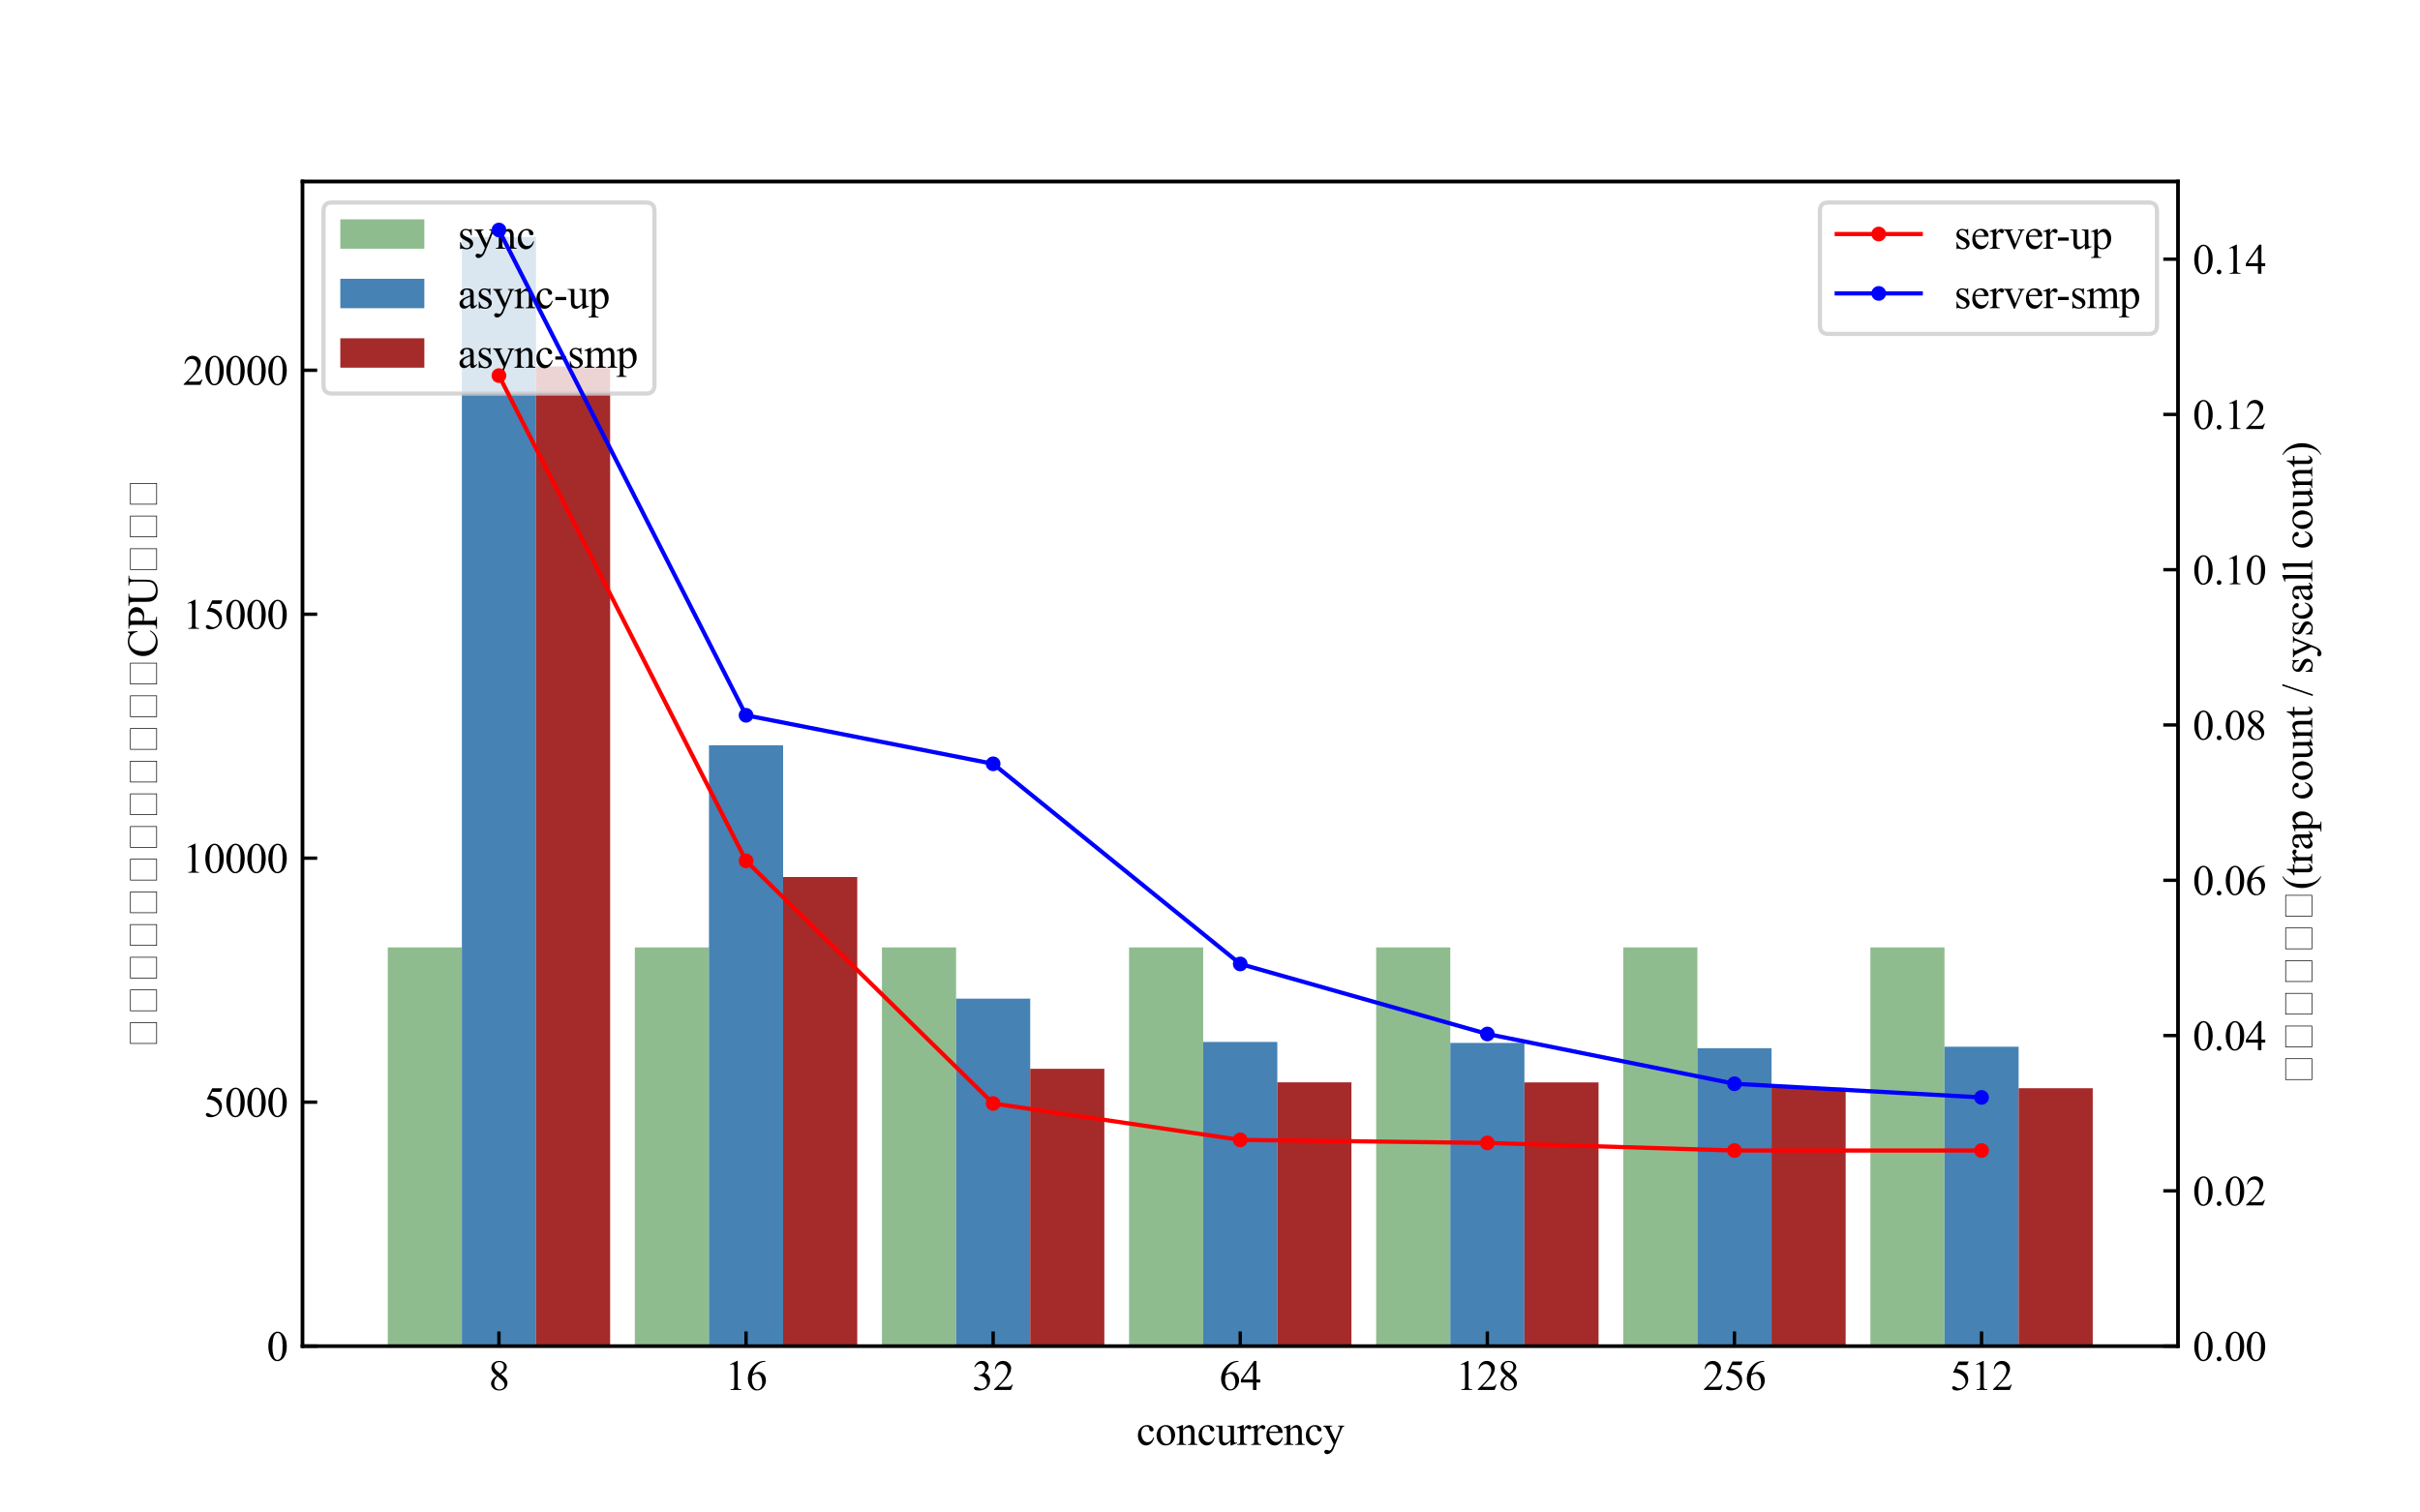 <?xml version="1.0" encoding="utf-8" standalone="no"?>
<!DOCTYPE svg PUBLIC "-//W3C//DTD SVG 1.1//EN"
  "http://www.w3.org/Graphics/SVG/1.1/DTD/svg11.dtd">
<svg height="360pt" version="1.1" viewBox="0 0 576 360" width="576pt" xmlns="http://www.w3.org/2000/svg" xmlns:xlink="http://www.w3.org/1999/xlink">
 <defs>
  <style type="text/css">*{stroke-linecap:butt;stroke-linejoin:round;}</style>
 </defs>
 <g id="figure_1">
  <g id="patch_1">
   <path d="M 0 360 
L 576 360 
L 576 0 
L 0 0 
z
" style="fill:#ffffff;"/>
  </g>
  <g id="axes_1">
   <g id="patch_2">
    <path d="M 72 320.4 
L 518.4 320.4 
L 518.4 43.2 
L 72 43.2 
z
" style="fill:#ffffff;"/>
   </g>
   <g id="patch_3">
    <path clip-path="url(#pe6efc8b979)" d="M 92.291 320.4 
L 109.935 320.4 
L 109.935 225.494 
L 92.291 225.494 
z
" style="fill:#8fbc8f;"/>
   </g>
   <g id="patch_4">
    <path clip-path="url(#pe6efc8b979)" d="M 151.105 320.4 
L 168.749 320.4 
L 168.749 225.494 
L 151.105 225.494 
z
" style="fill:#8fbc8f;"/>
   </g>
   <g id="patch_5">
    <path clip-path="url(#pe6efc8b979)" d="M 209.919 320.4 
L 227.564 320.4 
L 227.564 225.494 
L 209.919 225.494 
z
" style="fill:#8fbc8f;"/>
   </g>
   <g id="patch_6">
    <path clip-path="url(#pe6efc8b979)" d="M 268.734 320.4 
L 286.378 320.4 
L 286.378 225.494 
L 268.734 225.494 
z
" style="fill:#8fbc8f;"/>
   </g>
   <g id="patch_7">
    <path clip-path="url(#pe6efc8b979)" d="M 327.548 320.4 
L 345.192 320.4 
L 345.192 225.494 
L 327.548 225.494 
z
" style="fill:#8fbc8f;"/>
   </g>
   <g id="patch_8">
    <path clip-path="url(#pe6efc8b979)" d="M 386.362 320.4 
L 404.006 320.4 
L 404.006 225.494 
L 386.362 225.494 
z
" style="fill:#8fbc8f;"/>
   </g>
   <g id="patch_9">
    <path clip-path="url(#pe6efc8b979)" d="M 445.176 320.4 
L 462.821 320.4 
L 462.821 225.494 
L 445.176 225.494 
z
" style="fill:#8fbc8f;"/>
   </g>
   <g id="patch_10">
    <path clip-path="url(#pe6efc8b979)" d="M 109.935 320.4 
L 127.579 320.4 
L 127.579 56.4 
L 109.935 56.4 
z
" style="fill:#4682b4;"/>
   </g>
   <g id="patch_11">
    <path clip-path="url(#pe6efc8b979)" d="M 168.749 320.4 
L 186.394 320.4 
L 186.394 177.39 
L 168.749 177.39 
z
" style="fill:#4682b4;"/>
   </g>
   <g id="patch_12">
    <path clip-path="url(#pe6efc8b979)" d="M 227.564 320.4 
L 245.208 320.4 
L 245.208 237.7 
L 227.564 237.7 
z
" style="fill:#4682b4;"/>
   </g>
   <g id="patch_13">
    <path clip-path="url(#pe6efc8b979)" d="M 286.378 320.4 
L 304.022 320.4 
L 304.022 248.001 
L 286.378 248.001 
z
" style="fill:#4682b4;"/>
   </g>
   <g id="patch_14">
    <path clip-path="url(#pe6efc8b979)" d="M 345.192 320.4 
L 362.836 320.4 
L 362.836 248.233 
L 345.192 248.233 
z
" style="fill:#4682b4;"/>
   </g>
   <g id="patch_15">
    <path clip-path="url(#pe6efc8b979)" d="M 404.006 320.4 
L 421.651 320.4 
L 421.651 249.487 
L 404.006 249.487 
z
" style="fill:#4682b4;"/>
   </g>
   <g id="patch_16">
    <path clip-path="url(#pe6efc8b979)" d="M 462.821 320.4 
L 480.465 320.4 
L 480.465 249.139 
L 462.821 249.139 
z
" style="fill:#4682b4;"/>
   </g>
   <g id="patch_17">
    <path clip-path="url(#pe6efc8b979)" d="M 127.579 320.4 
L 145.224 320.4 
L 145.224 87.211 
L 127.579 87.211 
z
" style="fill:#a52a2a;"/>
   </g>
   <g id="patch_18">
    <path clip-path="url(#pe6efc8b979)" d="M 186.394 320.4 
L 204.038 320.4 
L 204.038 208.747 
L 186.394 208.747 
z
" style="fill:#a52a2a;"/>
   </g>
   <g id="patch_19">
    <path clip-path="url(#pe6efc8b979)" d="M 245.208 320.4 
L 262.852 320.4 
L 262.852 254.388 
L 245.208 254.388 
z
" style="fill:#a52a2a;"/>
   </g>
   <g id="patch_20">
    <path clip-path="url(#pe6efc8b979)" d="M 304.022 320.4 
L 321.666 320.4 
L 321.666 257.617 
L 304.022 257.617 
z
" style="fill:#a52a2a;"/>
   </g>
   <g id="patch_21">
    <path clip-path="url(#pe6efc8b979)" d="M 362.836 320.4 
L 380.481 320.4 
L 380.481 257.64 
L 362.836 257.64 
z
" style="fill:#a52a2a;"/>
   </g>
   <g id="patch_22">
    <path clip-path="url(#pe6efc8b979)" d="M 421.651 320.4 
L 439.295 320.4 
L 439.295 258.929 
L 421.651 258.929 
z
" style="fill:#a52a2a;"/>
   </g>
   <g id="patch_23">
    <path clip-path="url(#pe6efc8b979)" d="M 480.465 320.4 
L 498.109 320.4 
L 498.109 259.011 
L 480.465 259.011 
z
" style="fill:#a52a2a;"/>
   </g>
   <g id="matplotlib.axis_1">
    <g id="xtick_1">
     <g id="line2d_1">
      <defs>
       <path d="M 0 0 
L 0 -3.5 
" id="md7571bd07e" style="stroke:#000000;stroke-width:0.8;"/>
      </defs>
      <g>
       <use style="stroke:#000000;stroke-width:0.8;" x="118.757" xlink:href="#md7571bd07e" y="320.4"/>
      </g>
     </g>
     <g id="text_1">
      <!-- 8 -->
      <g transform="translate(116.257 330.844)scale(0.1 -0.1)">
       <defs>
        <path d="M 1228 2134 
Q 725 2547 579 2797 
Q 434 3047 434 3316 
Q 434 3728 753 4026 
Q 1072 4325 1600 4325 
Q 2113 4325 2425 4047 
Q 2738 3769 2738 3413 
Q 2738 3175 2569 2928 
Q 2400 2681 1866 2347 
Q 2416 1922 2594 1678 
Q 2831 1359 2831 1006 
Q 2831 559 2490 242 
Q 2150 -75 1597 -75 
Q 994 -75 656 303 
Q 388 606 388 966 
Q 388 1247 577 1523 
Q 766 1800 1228 2134 
z
M 1719 2469 
Q 2094 2806 2194 3001 
Q 2294 3197 2294 3444 
Q 2294 3772 2109 3958 
Q 1925 4144 1606 4144 
Q 1288 4144 1088 3959 
Q 888 3775 888 3528 
Q 888 3366 970 3203 
Q 1053 3041 1206 2894 
L 1719 2469 
z
M 1375 2016 
Q 1116 1797 991 1539 
Q 866 1281 866 981 
Q 866 578 1086 336 
Q 1306 94 1647 94 
Q 1984 94 2187 284 
Q 2391 475 2391 747 
Q 2391 972 2272 1150 
Q 2050 1481 1375 2016 
z
" id="TimesNewRomanPSMT-38" transform="scale(0.016)"/>
       </defs>
       <use xlink:href="#TimesNewRomanPSMT-38"/>
      </g>
     </g>
    </g>
    <g id="xtick_2">
     <g id="line2d_2">
      <g>
       <use style="stroke:#000000;stroke-width:0.8;" x="177.572" xlink:href="#md7571bd07e" y="320.4"/>
      </g>
     </g>
     <g id="text_2">
      <!-- 16 -->
      <g transform="translate(172.572 330.844)scale(0.1 -0.1)">
       <defs>
        <path d="M 750 3822 
L 1781 4325 
L 1884 4325 
L 1884 747 
Q 1884 391 1914 303 
Q 1944 216 2037 169 
Q 2131 122 2419 116 
L 2419 0 
L 825 0 
L 825 116 
Q 1125 122 1212 167 
Q 1300 213 1334 289 
Q 1369 366 1369 747 
L 1369 3034 
Q 1369 3497 1338 3628 
Q 1316 3728 1258 3775 
Q 1200 3822 1119 3822 
Q 1003 3822 797 3725 
L 750 3822 
z
" id="TimesNewRomanPSMT-31" transform="scale(0.016)"/>
        <path d="M 2869 4325 
L 2869 4209 
Q 2456 4169 2195 4045 
Q 1934 3922 1679 3669 
Q 1425 3416 1258 3105 
Q 1091 2794 978 2366 
Q 1428 2675 1881 2675 
Q 2316 2675 2634 2325 
Q 2953 1975 2953 1425 
Q 2953 894 2631 456 
Q 2244 -75 1606 -75 
Q 1172 -75 869 213 
Q 275 772 275 1663 
Q 275 2231 503 2743 
Q 731 3256 1154 3653 
Q 1578 4050 1965 4187 
Q 2353 4325 2688 4325 
L 2869 4325 
z
M 925 2138 
Q 869 1716 869 1456 
Q 869 1156 980 804 
Q 1091 453 1309 247 
Q 1469 100 1697 100 
Q 1969 100 2183 356 
Q 2397 613 2397 1088 
Q 2397 1622 2184 2012 
Q 1972 2403 1581 2403 
Q 1463 2403 1327 2353 
Q 1191 2303 925 2138 
z
" id="TimesNewRomanPSMT-36" transform="scale(0.016)"/>
       </defs>
       <use xlink:href="#TimesNewRomanPSMT-31"/>
       <use x="50" xlink:href="#TimesNewRomanPSMT-36"/>
      </g>
     </g>
    </g>
    <g id="xtick_3">
     <g id="line2d_3">
      <g>
       <use style="stroke:#000000;stroke-width:0.8;" x="236.386" xlink:href="#md7571bd07e" y="320.4"/>
      </g>
     </g>
     <g id="text_3">
      <!-- 32 -->
      <g transform="translate(231.386 330.844)scale(0.1 -0.1)">
       <defs>
        <path d="M 325 3431 
Q 506 3859 782 4092 
Q 1059 4325 1472 4325 
Q 1981 4325 2253 3994 
Q 2459 3747 2459 3466 
Q 2459 3003 1878 2509 
Q 2269 2356 2469 2072 
Q 2669 1788 2669 1403 
Q 2669 853 2319 450 
Q 1863 -75 997 -75 
Q 569 -75 414 31 
Q 259 138 259 259 
Q 259 350 332 419 
Q 406 488 509 488 
Q 588 488 669 463 
Q 722 447 909 348 
Q 1097 250 1169 231 
Q 1284 197 1416 197 
Q 1734 197 1970 444 
Q 2206 691 2206 1028 
Q 2206 1275 2097 1509 
Q 2016 1684 1919 1775 
Q 1784 1900 1550 2001 
Q 1316 2103 1072 2103 
L 972 2103 
L 972 2197 
Q 1219 2228 1467 2375 
Q 1716 2522 1828 2728 
Q 1941 2934 1941 3181 
Q 1941 3503 1739 3701 
Q 1538 3900 1238 3900 
Q 753 3900 428 3381 
L 325 3431 
z
" id="TimesNewRomanPSMT-33" transform="scale(0.016)"/>
        <path d="M 2934 816 
L 2638 0 
L 138 0 
L 138 116 
Q 1241 1122 1691 1759 
Q 2141 2397 2141 2925 
Q 2141 3328 1894 3587 
Q 1647 3847 1303 3847 
Q 991 3847 742 3664 
Q 494 3481 375 3128 
L 259 3128 
Q 338 3706 661 4015 
Q 984 4325 1469 4325 
Q 1984 4325 2329 3994 
Q 2675 3663 2675 3213 
Q 2675 2891 2525 2569 
Q 2294 2063 1775 1497 
Q 997 647 803 472 
L 1909 472 
Q 2247 472 2383 497 
Q 2519 522 2628 598 
Q 2738 675 2819 816 
L 2934 816 
z
" id="TimesNewRomanPSMT-32" transform="scale(0.016)"/>
       </defs>
       <use xlink:href="#TimesNewRomanPSMT-33"/>
       <use x="50" xlink:href="#TimesNewRomanPSMT-32"/>
      </g>
     </g>
    </g>
    <g id="xtick_4">
     <g id="line2d_4">
      <g>
       <use style="stroke:#000000;stroke-width:0.8;" x="295.2" xlink:href="#md7571bd07e" y="320.4"/>
      </g>
     </g>
     <g id="text_4">
      <!-- 64 -->
      <g transform="translate(290.2 330.844)scale(0.1 -0.1)">
       <defs>
        <path d="M 2978 1563 
L 2978 1119 
L 2409 1119 
L 2409 0 
L 1894 0 
L 1894 1119 
L 100 1119 
L 100 1519 
L 2066 4325 
L 2409 4325 
L 2409 1563 
L 2978 1563 
z
M 1894 1563 
L 1894 3666 
L 406 1563 
L 1894 1563 
z
" id="TimesNewRomanPSMT-34" transform="scale(0.016)"/>
       </defs>
       <use xlink:href="#TimesNewRomanPSMT-36"/>
       <use x="50" xlink:href="#TimesNewRomanPSMT-34"/>
      </g>
     </g>
    </g>
    <g id="xtick_5">
     <g id="line2d_5">
      <g>
       <use style="stroke:#000000;stroke-width:0.8;" x="354.014" xlink:href="#md7571bd07e" y="320.4"/>
      </g>
     </g>
     <g id="text_5">
      <!-- 128 -->
      <g transform="translate(346.514 330.844)scale(0.1 -0.1)">
       <use xlink:href="#TimesNewRomanPSMT-31"/>
       <use x="50" xlink:href="#TimesNewRomanPSMT-32"/>
       <use x="100" xlink:href="#TimesNewRomanPSMT-38"/>
      </g>
     </g>
    </g>
    <g id="xtick_6">
     <g id="line2d_6">
      <g>
       <use style="stroke:#000000;stroke-width:0.8;" x="412.828" xlink:href="#md7571bd07e" y="320.4"/>
      </g>
     </g>
     <g id="text_6">
      <!-- 256 -->
      <g transform="translate(405.328 330.844)scale(0.1 -0.1)">
       <defs>
        <path d="M 2778 4238 
L 2534 3706 
L 1259 3706 
L 981 3138 
Q 1809 3016 2294 2522 
Q 2709 2097 2709 1522 
Q 2709 1188 2573 903 
Q 2438 619 2231 419 
Q 2025 219 1772 97 
Q 1413 -75 1034 -75 
Q 653 -75 479 54 
Q 306 184 306 341 
Q 306 428 378 495 
Q 450 563 559 563 
Q 641 563 702 538 
Q 763 513 909 409 
Q 1144 247 1384 247 
Q 1750 247 2026 523 
Q 2303 800 2303 1197 
Q 2303 1581 2056 1914 
Q 1809 2247 1375 2428 
Q 1034 2569 447 2591 
L 1259 4238 
L 2778 4238 
z
" id="TimesNewRomanPSMT-35" transform="scale(0.016)"/>
       </defs>
       <use xlink:href="#TimesNewRomanPSMT-32"/>
       <use x="50" xlink:href="#TimesNewRomanPSMT-35"/>
       <use x="100" xlink:href="#TimesNewRomanPSMT-36"/>
      </g>
     </g>
    </g>
    <g id="xtick_7">
     <g id="line2d_7">
      <g>
       <use style="stroke:#000000;stroke-width:0.8;" x="471.643" xlink:href="#md7571bd07e" y="320.4"/>
      </g>
     </g>
     <g id="text_7">
      <!-- 512 -->
      <g transform="translate(464.143 330.844)scale(0.1 -0.1)">
       <use xlink:href="#TimesNewRomanPSMT-35"/>
       <use x="50" xlink:href="#TimesNewRomanPSMT-31"/>
       <use x="100" xlink:href="#TimesNewRomanPSMT-32"/>
      </g>
     </g>
    </g>
    <g id="text_8">
     <!-- concurrency -->
     <g transform="translate(270.492 343.908)scale(0.1 -0.1)">
      <defs>
       <path d="M 2631 1088 
Q 2516 522 2178 217 
Q 1841 -88 1431 -88 
Q 944 -88 581 321 
Q 219 731 219 1428 
Q 219 2103 620 2525 
Q 1022 2947 1584 2947 
Q 2006 2947 2278 2723 
Q 2550 2500 2550 2259 
Q 2550 2141 2473 2067 
Q 2397 1994 2259 1994 
Q 2075 1994 1981 2113 
Q 1928 2178 1911 2362 
Q 1894 2547 1784 2644 
Q 1675 2738 1481 2738 
Q 1169 2738 978 2506 
Q 725 2200 725 1697 
Q 725 1184 976 792 
Q 1228 400 1656 400 
Q 1963 400 2206 609 
Q 2378 753 2541 1131 
L 2631 1088 
z
" id="TimesNewRomanPSMT-63" transform="scale(0.016)"/>
       <path d="M 1600 2947 
Q 2250 2947 2644 2453 
Q 2978 2031 2978 1484 
Q 2978 1100 2793 706 
Q 2609 313 2286 112 
Q 1963 -88 1566 -88 
Q 919 -88 538 428 
Q 216 863 216 1403 
Q 216 1797 411 2186 
Q 606 2575 925 2761 
Q 1244 2947 1600 2947 
z
M 1503 2744 
Q 1338 2744 1170 2645 
Q 1003 2547 900 2300 
Q 797 2053 797 1666 
Q 797 1041 1045 587 
Q 1294 134 1700 134 
Q 2003 134 2200 384 
Q 2397 634 2397 1244 
Q 2397 2006 2069 2444 
Q 1847 2744 1503 2744 
z
" id="TimesNewRomanPSMT-6f" transform="scale(0.016)"/>
       <path d="M 1034 2341 
Q 1538 2947 1994 2947 
Q 2228 2947 2397 2830 
Q 2566 2713 2666 2444 
Q 2734 2256 2734 1869 
L 2734 647 
Q 2734 375 2778 278 
Q 2813 200 2889 156 
Q 2966 113 3172 113 
L 3172 0 
L 1756 0 
L 1756 113 
L 1816 113 
Q 2016 113 2095 173 
Q 2175 234 2206 353 
Q 2219 400 2219 647 
L 2219 1819 
Q 2219 2209 2117 2386 
Q 2016 2563 1775 2563 
Q 1403 2563 1034 2156 
L 1034 647 
Q 1034 356 1069 288 
Q 1113 197 1189 155 
Q 1266 113 1500 113 
L 1500 0 
L 84 0 
L 84 113 
L 147 113 
Q 366 113 442 223 
Q 519 334 519 647 
L 519 1709 
Q 519 2225 495 2337 
Q 472 2450 423 2490 
Q 375 2531 294 2531 
Q 206 2531 84 2484 
L 38 2597 
L 900 2947 
L 1034 2947 
L 1034 2341 
z
" id="TimesNewRomanPSMT-6e" transform="scale(0.016)"/>
       <path d="M 2709 2863 
L 2709 1128 
Q 2709 631 2732 520 
Q 2756 409 2807 365 
Q 2859 322 2928 322 
Q 3025 322 3147 375 
L 3191 266 
L 2334 -88 
L 2194 -88 
L 2194 519 
Q 1825 119 1631 15 
Q 1438 -88 1222 -88 
Q 981 -88 804 51 
Q 628 191 559 409 
Q 491 628 491 1028 
L 491 2306 
Q 491 2509 447 2587 
Q 403 2666 317 2708 
Q 231 2750 6 2747 
L 6 2863 
L 1009 2863 
L 1009 947 
Q 1009 547 1148 422 
Q 1288 297 1484 297 
Q 1619 297 1789 381 
Q 1959 466 2194 703 
L 2194 2325 
Q 2194 2569 2105 2655 
Q 2016 2741 1734 2747 
L 1734 2863 
L 2709 2863 
z
" id="TimesNewRomanPSMT-75" transform="scale(0.016)"/>
       <path d="M 1038 2947 
L 1038 2303 
Q 1397 2947 1775 2947 
Q 1947 2947 2059 2842 
Q 2172 2738 2172 2600 
Q 2172 2478 2090 2393 
Q 2009 2309 1897 2309 
Q 1788 2309 1652 2417 
Q 1516 2525 1450 2525 
Q 1394 2525 1328 2463 
Q 1188 2334 1038 2041 
L 1038 669 
Q 1038 431 1097 309 
Q 1138 225 1241 169 
Q 1344 113 1538 113 
L 1538 0 
L 72 0 
L 72 113 
Q 291 113 397 181 
Q 475 231 506 341 
Q 522 394 522 644 
L 522 1753 
Q 522 2253 501 2348 
Q 481 2444 426 2487 
Q 372 2531 291 2531 
Q 194 2531 72 2484 
L 41 2597 
L 906 2947 
L 1038 2947 
z
" id="TimesNewRomanPSMT-72" transform="scale(0.016)"/>
       <path d="M 681 1784 
Q 678 1147 991 784 
Q 1303 422 1725 422 
Q 2006 422 2214 576 
Q 2422 731 2563 1106 
L 2659 1044 
Q 2594 616 2278 264 
Q 1963 -88 1488 -88 
Q 972 -88 605 314 
Q 238 716 238 1394 
Q 238 2128 614 2539 
Q 991 2950 1559 2950 
Q 2041 2950 2350 2633 
Q 2659 2316 2659 1784 
L 681 1784 
z
M 681 1966 
L 2006 1966 
Q 1991 2241 1941 2353 
Q 1863 2528 1708 2628 
Q 1553 2728 1384 2728 
Q 1125 2728 920 2526 
Q 716 2325 681 1966 
z
" id="TimesNewRomanPSMT-65" transform="scale(0.016)"/>
       <path d="M 38 2863 
L 1372 2863 
L 1372 2747 
L 1306 2747 
Q 1166 2747 1095 2686 
Q 1025 2625 1025 2534 
Q 1025 2413 1128 2197 
L 1825 753 
L 2466 2334 
Q 2519 2463 2519 2588 
Q 2519 2644 2497 2672 
Q 2472 2706 2419 2726 
Q 2366 2747 2231 2747 
L 2231 2863 
L 3163 2863 
L 3163 2747 
Q 3047 2734 2984 2696 
Q 2922 2659 2847 2556 
Q 2819 2513 2741 2316 
L 1575 -541 
Q 1406 -956 1132 -1168 
Q 859 -1381 606 -1381 
Q 422 -1381 303 -1275 
Q 184 -1169 184 -1031 
Q 184 -900 270 -820 
Q 356 -741 506 -741 
Q 609 -741 788 -809 
Q 913 -856 944 -856 
Q 1038 -856 1148 -759 
Q 1259 -663 1372 -384 
L 1575 113 
L 547 2272 
Q 500 2369 397 2513 
Q 319 2622 269 2659 
Q 197 2709 38 2747 
L 38 2863 
z
" id="TimesNewRomanPSMT-79" transform="scale(0.016)"/>
      </defs>
      <use xlink:href="#TimesNewRomanPSMT-63"/>
      <use x="44.385" xlink:href="#TimesNewRomanPSMT-6f"/>
      <use x="94.385" xlink:href="#TimesNewRomanPSMT-6e"/>
      <use x="144.385" xlink:href="#TimesNewRomanPSMT-63"/>
      <use x="188.77" xlink:href="#TimesNewRomanPSMT-75"/>
      <use x="238.77" xlink:href="#TimesNewRomanPSMT-72"/>
      <use x="272.07" xlink:href="#TimesNewRomanPSMT-72"/>
      <use x="305.371" xlink:href="#TimesNewRomanPSMT-65"/>
      <use x="349.756" xlink:href="#TimesNewRomanPSMT-6e"/>
      <use x="399.756" xlink:href="#TimesNewRomanPSMT-63"/>
      <use x="444.141" xlink:href="#TimesNewRomanPSMT-79"/>
     </g>
    </g>
   </g>
   <g id="matplotlib.axis_2">
    <g id="ytick_1">
     <g id="line2d_8">
      <defs>
       <path d="M 0 0 
L 3.5 0 
" id="m192a0bc5f0" style="stroke:#000000;stroke-width:0.8;"/>
      </defs>
      <g>
       <use style="stroke:#000000;stroke-width:0.8;" x="72" xlink:href="#m192a0bc5f0" y="320.4"/>
      </g>
     </g>
     <g id="text_9">
      <!-- 0 -->
      <g transform="translate(63.5 323.872)scale(0.1 -0.1)">
       <defs>
        <path d="M 231 2094 
Q 231 2819 450 3342 
Q 669 3866 1031 4122 
Q 1313 4325 1613 4325 
Q 2100 4325 2488 3828 
Q 2972 3213 2972 2159 
Q 2972 1422 2759 906 
Q 2547 391 2217 158 
Q 1888 -75 1581 -75 
Q 975 -75 572 641 
Q 231 1244 231 2094 
z
M 844 2016 
Q 844 1141 1059 588 
Q 1238 122 1591 122 
Q 1759 122 1940 273 
Q 2122 425 2216 781 
Q 2359 1319 2359 2297 
Q 2359 3022 2209 3506 
Q 2097 3866 1919 4016 
Q 1791 4119 1609 4119 
Q 1397 4119 1231 3928 
Q 1006 3669 925 3112 
Q 844 2556 844 2016 
z
" id="TimesNewRomanPSMT-30" transform="scale(0.016)"/>
       </defs>
       <use xlink:href="#TimesNewRomanPSMT-30"/>
      </g>
     </g>
    </g>
    <g id="ytick_2">
     <g id="line2d_9">
      <g>
       <use style="stroke:#000000;stroke-width:0.8;" x="72" xlink:href="#m192a0bc5f0" y="262.332"/>
      </g>
     </g>
     <g id="text_10">
      <!-- 5000 -->
      <g transform="translate(48.5 265.804)scale(0.1 -0.1)">
       <use xlink:href="#TimesNewRomanPSMT-35"/>
       <use x="50" xlink:href="#TimesNewRomanPSMT-30"/>
       <use x="100" xlink:href="#TimesNewRomanPSMT-30"/>
       <use x="150" xlink:href="#TimesNewRomanPSMT-30"/>
      </g>
     </g>
    </g>
    <g id="ytick_3">
     <g id="line2d_10">
      <g>
       <use style="stroke:#000000;stroke-width:0.8;" x="72" xlink:href="#m192a0bc5f0" y="204.264"/>
      </g>
     </g>
     <g id="text_11">
      <!-- 10000 -->
      <g transform="translate(43.5 207.736)scale(0.1 -0.1)">
       <use xlink:href="#TimesNewRomanPSMT-31"/>
       <use x="50" xlink:href="#TimesNewRomanPSMT-30"/>
       <use x="100" xlink:href="#TimesNewRomanPSMT-30"/>
       <use x="150" xlink:href="#TimesNewRomanPSMT-30"/>
       <use x="200" xlink:href="#TimesNewRomanPSMT-30"/>
      </g>
     </g>
    </g>
    <g id="ytick_4">
     <g id="line2d_11">
      <g>
       <use style="stroke:#000000;stroke-width:0.8;" x="72" xlink:href="#m192a0bc5f0" y="146.196"/>
      </g>
     </g>
     <g id="text_12">
      <!-- 15000 -->
      <g transform="translate(43.5 149.668)scale(0.1 -0.1)">
       <use xlink:href="#TimesNewRomanPSMT-31"/>
       <use x="50" xlink:href="#TimesNewRomanPSMT-35"/>
       <use x="100" xlink:href="#TimesNewRomanPSMT-30"/>
       <use x="150" xlink:href="#TimesNewRomanPSMT-30"/>
       <use x="200" xlink:href="#TimesNewRomanPSMT-30"/>
      </g>
     </g>
    </g>
    <g id="ytick_5">
     <g id="line2d_12">
      <g>
       <use style="stroke:#000000;stroke-width:0.8;" x="72" xlink:href="#m192a0bc5f0" y="88.128"/>
      </g>
     </g>
     <g id="text_13">
      <!-- 20000 -->
      <g transform="translate(43.5 91.6)scale(0.1 -0.1)">
       <use xlink:href="#TimesNewRomanPSMT-32"/>
       <use x="50" xlink:href="#TimesNewRomanPSMT-30"/>
       <use x="100" xlink:href="#TimesNewRomanPSMT-30"/>
       <use x="150" xlink:href="#TimesNewRomanPSMT-30"/>
       <use x="200" xlink:href="#TimesNewRomanPSMT-30"/>
      </g>
     </g>
    </g>
    <g id="text_14">
     <!-- 单个系统调用的占用的平均CPU周期数 -->
     <g transform="translate(37.361 249.863)rotate(-90)scale(0.1 -0.1)">
      <defs>
       <path d="M 888 0 
L 888 4000 
L 4088 4000 
L 4088 0 
L 888 0 
z
M 988 100 
L 3988 100 
L 3988 3900 
L 988 3900 
L 988 100 
z
" id="TimesNewRomanPSMT-5355" transform="scale(0.016)"/>
       <path d="M 888 0 
L 888 4000 
L 4088 4000 
L 4088 0 
L 888 0 
z
M 988 100 
L 3988 100 
L 3988 3900 
L 988 3900 
L 988 100 
z
" id="TimesNewRomanPSMT-4e2a" transform="scale(0.016)"/>
       <path d="M 888 0 
L 888 4000 
L 4088 4000 
L 4088 0 
L 888 0 
z
M 988 100 
L 3988 100 
L 3988 3900 
L 988 3900 
L 988 100 
z
" id="TimesNewRomanPSMT-7cfb" transform="scale(0.016)"/>
       <path d="M 888 0 
L 888 4000 
L 4088 4000 
L 4088 0 
L 888 0 
z
M 988 100 
L 3988 100 
L 3988 3900 
L 988 3900 
L 988 100 
z
" id="TimesNewRomanPSMT-7edf" transform="scale(0.016)"/>
       <path d="M 888 0 
L 888 4000 
L 4088 4000 
L 4088 0 
L 888 0 
z
M 988 100 
L 3988 100 
L 3988 3900 
L 988 3900 
L 988 100 
z
" id="TimesNewRomanPSMT-8c03" transform="scale(0.016)"/>
       <path d="M 888 0 
L 888 4000 
L 4088 4000 
L 4088 0 
L 888 0 
z
M 988 100 
L 3988 100 
L 3988 3900 
L 988 3900 
L 988 100 
z
" id="TimesNewRomanPSMT-7528" transform="scale(0.016)"/>
       <path d="M 888 0 
L 888 4000 
L 4088 4000 
L 4088 0 
L 888 0 
z
M 988 100 
L 3988 100 
L 3988 3900 
L 988 3900 
L 988 100 
z
" id="TimesNewRomanPSMT-7684" transform="scale(0.016)"/>
       <path d="M 888 0 
L 888 4000 
L 4088 4000 
L 4088 0 
L 888 0 
z
M 988 100 
L 3988 100 
L 3988 3900 
L 988 3900 
L 988 100 
z
" id="TimesNewRomanPSMT-5360" transform="scale(0.016)"/>
       <path d="M 888 0 
L 888 4000 
L 4088 4000 
L 4088 0 
L 888 0 
z
M 988 100 
L 3988 100 
L 3988 3900 
L 988 3900 
L 988 100 
z
" id="TimesNewRomanPSMT-5e73" transform="scale(0.016)"/>
       <path d="M 888 0 
L 888 4000 
L 4088 4000 
L 4088 0 
L 888 0 
z
M 988 100 
L 3988 100 
L 3988 3900 
L 988 3900 
L 988 100 
z
" id="TimesNewRomanPSMT-5747" transform="scale(0.016)"/>
       <path d="M 3853 4334 
L 3950 2894 
L 3853 2894 
Q 3659 3541 3300 3825 
Q 2941 4109 2438 4109 
Q 2016 4109 1675 3895 
Q 1334 3681 1139 3212 
Q 944 2744 944 2047 
Q 944 1472 1128 1050 
Q 1313 628 1683 403 
Q 2053 178 2528 178 
Q 2941 178 3256 354 
Q 3572 531 3950 1056 
L 4047 994 
Q 3728 428 3303 165 
Q 2878 -97 2294 -97 
Q 1241 -97 663 684 
Q 231 1266 231 2053 
Q 231 2688 515 3219 
Q 800 3750 1298 4042 
Q 1797 4334 2388 4334 
Q 2847 4334 3294 4109 
Q 3425 4041 3481 4041 
Q 3566 4041 3628 4100 
Q 3709 4184 3744 4334 
L 3853 4334 
z
" id="TimesNewRomanPSMT-43" transform="scale(0.016)"/>
       <path d="M 1313 1984 
L 1313 750 
Q 1313 350 1400 253 
Q 1519 116 1759 116 
L 1922 116 
L 1922 0 
L 106 0 
L 106 116 
L 266 116 
Q 534 116 650 291 
Q 713 388 713 750 
L 713 3488 
Q 713 3888 628 3984 
Q 506 4122 266 4122 
L 106 4122 
L 106 4238 
L 1659 4238 
Q 2228 4238 2556 4120 
Q 2884 4003 3109 3725 
Q 3334 3447 3334 3066 
Q 3334 2547 2992 2222 
Q 2650 1897 2025 1897 
Q 1872 1897 1694 1919 
Q 1516 1941 1313 1984 
z
M 1313 2163 
Q 1478 2131 1606 2115 
Q 1734 2100 1825 2100 
Q 2150 2100 2386 2351 
Q 2622 2603 2622 3003 
Q 2622 3278 2509 3514 
Q 2397 3750 2190 3867 
Q 1984 3984 1722 3984 
Q 1563 3984 1313 3925 
L 1313 2163 
z
" id="TimesNewRomanPSMT-50" transform="scale(0.016)"/>
       <path d="M 3053 4122 
L 3053 4238 
L 4553 4238 
L 4553 4122 
L 4394 4122 
Q 4144 4122 4009 3913 
Q 3944 3816 3944 3463 
L 3944 1744 
Q 3944 1106 3817 754 
Q 3691 403 3320 151 
Q 2950 -100 2313 -100 
Q 1619 -100 1259 140 
Q 900 381 750 788 
Q 650 1066 650 1831 
L 650 3488 
Q 650 3878 542 4000 
Q 434 4122 194 4122 
L 34 4122 
L 34 4238 
L 1866 4238 
L 1866 4122 
L 1703 4122 
Q 1441 4122 1328 3956 
Q 1250 3844 1250 3488 
L 1250 1641 
Q 1250 1394 1295 1075 
Q 1341 756 1459 578 
Q 1578 400 1801 284 
Q 2025 169 2350 169 
Q 2766 169 3094 350 
Q 3422 531 3542 814 
Q 3663 1097 3663 1772 
L 3663 3488 
Q 3663 3884 3575 3984 
Q 3453 4122 3213 4122 
L 3053 4122 
z
" id="TimesNewRomanPSMT-55" transform="scale(0.016)"/>
       <path d="M 888 0 
L 888 4000 
L 4088 4000 
L 4088 0 
L 888 0 
z
M 988 100 
L 3988 100 
L 3988 3900 
L 988 3900 
L 988 100 
z
" id="TimesNewRomanPSMT-5468" transform="scale(0.016)"/>
       <path d="M 888 0 
L 888 4000 
L 4088 4000 
L 4088 0 
L 888 0 
z
M 988 100 
L 3988 100 
L 3988 3900 
L 988 3900 
L 988 100 
z
" id="TimesNewRomanPSMT-671f" transform="scale(0.016)"/>
       <path d="M 888 0 
L 888 4000 
L 4088 4000 
L 4088 0 
L 888 0 
z
M 988 100 
L 3988 100 
L 3988 3900 
L 988 3900 
L 988 100 
z
" id="TimesNewRomanPSMT-6570" transform="scale(0.016)"/>
      </defs>
      <use xlink:href="#TimesNewRomanPSMT-5355"/>
      <use x="77.783" xlink:href="#TimesNewRomanPSMT-4e2a"/>
      <use x="155.566" xlink:href="#TimesNewRomanPSMT-7cfb"/>
      <use x="233.35" xlink:href="#TimesNewRomanPSMT-7edf"/>
      <use x="311.133" xlink:href="#TimesNewRomanPSMT-8c03"/>
      <use x="388.916" xlink:href="#TimesNewRomanPSMT-7528"/>
      <use x="466.699" xlink:href="#TimesNewRomanPSMT-7684"/>
      <use x="544.482" xlink:href="#TimesNewRomanPSMT-5360"/>
      <use x="622.266" xlink:href="#TimesNewRomanPSMT-7528"/>
      <use x="700.049" xlink:href="#TimesNewRomanPSMT-7684"/>
      <use x="777.832" xlink:href="#TimesNewRomanPSMT-5e73"/>
      <use x="855.615" xlink:href="#TimesNewRomanPSMT-5747"/>
      <use x="933.398" xlink:href="#TimesNewRomanPSMT-43"/>
      <use x="1000.098" xlink:href="#TimesNewRomanPSMT-50"/>
      <use x="1055.713" xlink:href="#TimesNewRomanPSMT-55"/>
      <use x="1127.93" xlink:href="#TimesNewRomanPSMT-5468"/>
      <use x="1205.713" xlink:href="#TimesNewRomanPSMT-671f"/>
      <use x="1283.496" xlink:href="#TimesNewRomanPSMT-6570"/>
     </g>
    </g>
   </g>
   <g id="patch_24">
    <path d="M 72 320.4 
L 72 43.2 
" style="fill:none;stroke:#000000;stroke-linecap:square;stroke-linejoin:miter;stroke-width:0.8;"/>
   </g>
   <g id="patch_25">
    <path d="M 518.4 320.4 
L 518.4 43.2 
" style="fill:none;stroke:#000000;stroke-linecap:square;stroke-linejoin:miter;stroke-width:0.8;"/>
   </g>
   <g id="patch_26">
    <path d="M 72 320.4 
L 518.4 320.4 
" style="fill:none;stroke:#000000;stroke-linecap:square;stroke-linejoin:miter;stroke-width:0.8;"/>
   </g>
   <g id="patch_27">
    <path d="M 72 43.2 
L 518.4 43.2 
" style="fill:none;stroke:#000000;stroke-linecap:square;stroke-linejoin:miter;stroke-width:0.8;"/>
   </g>
   <g id="legend_1">
    <g id="patch_28">
     <path d="M 79 93.673 
L 153.77 93.673 
Q 155.77 93.673 155.77 91.673 
L 155.77 50.2 
Q 155.77 48.2 153.77 48.2 
L 79 48.2 
Q 77 48.2 77 50.2 
L 77 91.673 
Q 77 93.673 79 93.673 
z
" style="fill:#ffffff;opacity:0.8;stroke:#cccccc;stroke-linejoin:miter;"/>
    </g>
    <g id="patch_29">
     <path d="M 81 59.2 
L 101 59.2 
L 101 52.2 
L 81 52.2 
z
" style="fill:#8fbc8f;"/>
    </g>
    <g id="text_15">
     <!-- sync -->
     <g transform="translate(109 59.2)scale(0.1 -0.1)">
      <defs>
       <path d="M 2050 2947 
L 2050 1972 
L 1947 1972 
Q 1828 2431 1642 2597 
Q 1456 2763 1169 2763 
Q 950 2763 815 2647 
Q 681 2531 681 2391 
Q 681 2216 781 2091 
Q 878 1963 1175 1819 
L 1631 1597 
Q 2266 1288 2266 781 
Q 2266 391 1970 151 
Q 1675 -88 1309 -88 
Q 1047 -88 709 6 
Q 606 38 541 38 
Q 469 38 428 -44 
L 325 -44 
L 325 978 
L 428 978 
Q 516 541 762 319 
Q 1009 97 1316 97 
Q 1531 97 1667 223 
Q 1803 350 1803 528 
Q 1803 744 1651 891 
Q 1500 1038 1047 1263 
Q 594 1488 453 1669 
Q 313 1847 313 2119 
Q 313 2472 555 2709 
Q 797 2947 1181 2947 
Q 1350 2947 1591 2875 
Q 1750 2828 1803 2828 
Q 1853 2828 1881 2850 
Q 1909 2872 1947 2947 
L 2050 2947 
z
" id="TimesNewRomanPSMT-73" transform="scale(0.016)"/>
      </defs>
      <use xlink:href="#TimesNewRomanPSMT-73"/>
      <use x="38.916" xlink:href="#TimesNewRomanPSMT-79"/>
      <use x="88.916" xlink:href="#TimesNewRomanPSMT-6e"/>
      <use x="138.916" xlink:href="#TimesNewRomanPSMT-63"/>
     </g>
    </g>
    <g id="patch_30">
     <path d="M 81 73.358 
L 101 73.358 
L 101 66.358 
L 81 66.358 
z
" style="fill:#4682b4;"/>
    </g>
    <g id="text_16">
     <!-- async-up -->
     <g transform="translate(109 73.358)scale(0.1 -0.1)">
      <defs>
       <path d="M 1822 413 
Q 1381 72 1269 19 
Q 1100 -59 909 -59 
Q 613 -59 420 144 
Q 228 347 228 678 
Q 228 888 322 1041 
Q 450 1253 767 1440 
Q 1084 1628 1822 1897 
L 1822 2009 
Q 1822 2438 1686 2597 
Q 1550 2756 1291 2756 
Q 1094 2756 978 2650 
Q 859 2544 859 2406 
L 866 2225 
Q 866 2081 792 2003 
Q 719 1925 600 1925 
Q 484 1925 411 2006 
Q 338 2088 338 2228 
Q 338 2497 613 2722 
Q 888 2947 1384 2947 
Q 1766 2947 2009 2819 
Q 2194 2722 2281 2516 
Q 2338 2381 2338 1966 
L 2338 994 
Q 2338 584 2353 492 
Q 2369 400 2405 369 
Q 2441 338 2488 338 
Q 2538 338 2575 359 
Q 2641 400 2828 588 
L 2828 413 
Q 2478 -56 2159 -56 
Q 2006 -56 1915 50 
Q 1825 156 1822 413 
z
M 1822 616 
L 1822 1706 
Q 1350 1519 1213 1441 
Q 966 1303 859 1153 
Q 753 1003 753 825 
Q 753 600 887 451 
Q 1022 303 1197 303 
Q 1434 303 1822 616 
z
" id="TimesNewRomanPSMT-61" transform="scale(0.016)"/>
       <path d="M 259 1672 
L 1875 1672 
L 1875 1200 
L 259 1200 
L 259 1672 
z
" id="TimesNewRomanPSMT-2d" transform="scale(0.016)"/>
       <path d="M -6 2578 
L 875 2934 
L 994 2934 
L 994 2266 
Q 1216 2644 1439 2795 
Q 1663 2947 1909 2947 
Q 2341 2947 2628 2609 
Q 2981 2197 2981 1534 
Q 2981 794 2556 309 
Q 2206 -88 1675 -88 
Q 1444 -88 1275 -22 
Q 1150 25 994 166 
L 994 -706 
Q 994 -1000 1030 -1079 
Q 1066 -1159 1155 -1206 
Q 1244 -1253 1478 -1253 
L 1478 -1369 
L -22 -1369 
L -22 -1253 
L 56 -1253 
Q 228 -1256 350 -1188 
Q 409 -1153 442 -1076 
Q 475 -1000 475 -688 
L 475 2019 
Q 475 2297 450 2372 
Q 425 2447 370 2484 
Q 316 2522 222 2522 
Q 147 2522 31 2478 
L -6 2578 
z
M 994 2081 
L 994 1013 
Q 994 666 1022 556 
Q 1066 375 1236 237 
Q 1406 100 1666 100 
Q 1978 100 2172 344 
Q 2425 663 2425 1241 
Q 2425 1897 2138 2250 
Q 1938 2494 1663 2494 
Q 1513 2494 1366 2419 
Q 1253 2363 994 2081 
z
" id="TimesNewRomanPSMT-70" transform="scale(0.016)"/>
      </defs>
      <use xlink:href="#TimesNewRomanPSMT-61"/>
      <use x="44.385" xlink:href="#TimesNewRomanPSMT-73"/>
      <use x="83.301" xlink:href="#TimesNewRomanPSMT-79"/>
      <use x="133.301" xlink:href="#TimesNewRomanPSMT-6e"/>
      <use x="183.301" xlink:href="#TimesNewRomanPSMT-63"/>
      <use x="227.686" xlink:href="#TimesNewRomanPSMT-2d"/>
      <use x="260.986" xlink:href="#TimesNewRomanPSMT-75"/>
      <use x="310.986" xlink:href="#TimesNewRomanPSMT-70"/>
     </g>
    </g>
    <g id="patch_31">
     <path d="M 81 87.516 
L 101 87.516 
L 101 80.516 
L 81 80.516 
z
" style="fill:#a52a2a;"/>
    </g>
    <g id="text_17">
     <!-- async-smp -->
     <g transform="translate(109 87.516)scale(0.1 -0.1)">
      <defs>
       <path d="M 1050 2338 
Q 1363 2650 1419 2697 
Q 1559 2816 1721 2881 
Q 1884 2947 2044 2947 
Q 2313 2947 2506 2790 
Q 2700 2634 2766 2338 
Q 3088 2713 3309 2830 
Q 3531 2947 3766 2947 
Q 3994 2947 4170 2830 
Q 4347 2713 4450 2447 
Q 4519 2266 4519 1878 
L 4519 647 
Q 4519 378 4559 278 
Q 4591 209 4675 161 
Q 4759 113 4950 113 
L 4950 0 
L 3538 0 
L 3538 113 
L 3597 113 
Q 3781 113 3884 184 
Q 3956 234 3988 344 
Q 4000 397 4000 647 
L 4000 1878 
Q 4000 2228 3916 2372 
Q 3794 2572 3525 2572 
Q 3359 2572 3192 2489 
Q 3025 2406 2788 2181 
L 2781 2147 
L 2788 2013 
L 2788 647 
Q 2788 353 2820 281 
Q 2853 209 2943 161 
Q 3034 113 3253 113 
L 3253 0 
L 1806 0 
L 1806 113 
Q 2044 113 2133 169 
Q 2222 225 2256 338 
Q 2272 391 2272 647 
L 2272 1878 
Q 2272 2228 2169 2381 
Q 2031 2581 1784 2581 
Q 1616 2581 1450 2491 
Q 1191 2353 1050 2181 
L 1050 647 
Q 1050 366 1089 281 
Q 1128 197 1204 155 
Q 1281 113 1516 113 
L 1516 0 
L 100 0 
L 100 113 
Q 297 113 375 155 
Q 453 197 493 289 
Q 534 381 534 647 
L 534 1741 
Q 534 2213 506 2350 
Q 484 2453 437 2492 
Q 391 2531 309 2531 
Q 222 2531 100 2484 
L 53 2597 
L 916 2947 
L 1050 2947 
L 1050 2338 
z
" id="TimesNewRomanPSMT-6d" transform="scale(0.016)"/>
      </defs>
      <use xlink:href="#TimesNewRomanPSMT-61"/>
      <use x="44.385" xlink:href="#TimesNewRomanPSMT-73"/>
      <use x="83.301" xlink:href="#TimesNewRomanPSMT-79"/>
      <use x="133.301" xlink:href="#TimesNewRomanPSMT-6e"/>
      <use x="183.301" xlink:href="#TimesNewRomanPSMT-63"/>
      <use x="227.686" xlink:href="#TimesNewRomanPSMT-2d"/>
      <use x="260.986" xlink:href="#TimesNewRomanPSMT-73"/>
      <use x="299.902" xlink:href="#TimesNewRomanPSMT-6d"/>
      <use x="377.686" xlink:href="#TimesNewRomanPSMT-70"/>
     </g>
    </g>
   </g>
  </g>
  <g id="axes_2">
   <g id="matplotlib.axis_3">
    <g id="ytick_6">
     <g id="line2d_13">
      <defs>
       <path d="M 0 0 
L -3.5 0 
" id="m60cf9eb6d8" style="stroke:#000000;stroke-width:0.8;"/>
      </defs>
      <g>
       <use style="stroke:#000000;stroke-width:0.8;" x="518.4" xlink:href="#m60cf9eb6d8" y="320.4"/>
      </g>
     </g>
     <g id="text_18">
      <!-- 0.00 -->
      <g transform="translate(521.9 323.872)scale(0.1 -0.1)">
       <defs>
        <path d="M 800 606 
Q 947 606 1047 504 
Q 1147 403 1147 259 
Q 1147 116 1045 14 
Q 944 -88 800 -88 
Q 656 -88 554 14 
Q 453 116 453 259 
Q 453 406 554 506 
Q 656 606 800 606 
z
" id="TimesNewRomanPSMT-2e" transform="scale(0.016)"/>
       </defs>
       <use xlink:href="#TimesNewRomanPSMT-30"/>
       <use x="50" xlink:href="#TimesNewRomanPSMT-2e"/>
       <use x="75" xlink:href="#TimesNewRomanPSMT-30"/>
       <use x="125" xlink:href="#TimesNewRomanPSMT-30"/>
      </g>
     </g>
    </g>
    <g id="ytick_7">
     <g id="line2d_14">
      <g>
       <use style="stroke:#000000;stroke-width:0.8;" x="518.4" xlink:href="#m60cf9eb6d8" y="283.44"/>
      </g>
     </g>
     <g id="text_19">
      <!-- 0.02 -->
      <g transform="translate(521.9 286.912)scale(0.1 -0.1)">
       <use xlink:href="#TimesNewRomanPSMT-30"/>
       <use x="50" xlink:href="#TimesNewRomanPSMT-2e"/>
       <use x="75" xlink:href="#TimesNewRomanPSMT-30"/>
       <use x="125" xlink:href="#TimesNewRomanPSMT-32"/>
      </g>
     </g>
    </g>
    <g id="ytick_8">
     <g id="line2d_15">
      <g>
       <use style="stroke:#000000;stroke-width:0.8;" x="518.4" xlink:href="#m60cf9eb6d8" y="246.48"/>
      </g>
     </g>
     <g id="text_20">
      <!-- 0.04 -->
      <g transform="translate(521.9 249.952)scale(0.1 -0.1)">
       <use xlink:href="#TimesNewRomanPSMT-30"/>
       <use x="50" xlink:href="#TimesNewRomanPSMT-2e"/>
       <use x="75" xlink:href="#TimesNewRomanPSMT-30"/>
       <use x="125" xlink:href="#TimesNewRomanPSMT-34"/>
      </g>
     </g>
    </g>
    <g id="ytick_9">
     <g id="line2d_16">
      <g>
       <use style="stroke:#000000;stroke-width:0.8;" x="518.4" xlink:href="#m60cf9eb6d8" y="209.52"/>
      </g>
     </g>
     <g id="text_21">
      <!-- 0.06 -->
      <g transform="translate(521.9 212.992)scale(0.1 -0.1)">
       <use xlink:href="#TimesNewRomanPSMT-30"/>
       <use x="50" xlink:href="#TimesNewRomanPSMT-2e"/>
       <use x="75" xlink:href="#TimesNewRomanPSMT-30"/>
       <use x="125" xlink:href="#TimesNewRomanPSMT-36"/>
      </g>
     </g>
    </g>
    <g id="ytick_10">
     <g id="line2d_17">
      <g>
       <use style="stroke:#000000;stroke-width:0.8;" x="518.4" xlink:href="#m60cf9eb6d8" y="172.56"/>
      </g>
     </g>
     <g id="text_22">
      <!-- 0.08 -->
      <g transform="translate(521.9 176.032)scale(0.1 -0.1)">
       <use xlink:href="#TimesNewRomanPSMT-30"/>
       <use x="50" xlink:href="#TimesNewRomanPSMT-2e"/>
       <use x="75" xlink:href="#TimesNewRomanPSMT-30"/>
       <use x="125" xlink:href="#TimesNewRomanPSMT-38"/>
      </g>
     </g>
    </g>
    <g id="ytick_11">
     <g id="line2d_18">
      <g>
       <use style="stroke:#000000;stroke-width:0.8;" x="518.4" xlink:href="#m60cf9eb6d8" y="135.6"/>
      </g>
     </g>
     <g id="text_23">
      <!-- 0.10 -->
      <g transform="translate(521.9 139.072)scale(0.1 -0.1)">
       <use xlink:href="#TimesNewRomanPSMT-30"/>
       <use x="50" xlink:href="#TimesNewRomanPSMT-2e"/>
       <use x="75" xlink:href="#TimesNewRomanPSMT-31"/>
       <use x="125" xlink:href="#TimesNewRomanPSMT-30"/>
      </g>
     </g>
    </g>
    <g id="ytick_12">
     <g id="line2d_19">
      <g>
       <use style="stroke:#000000;stroke-width:0.8;" x="518.4" xlink:href="#m60cf9eb6d8" y="98.64"/>
      </g>
     </g>
     <g id="text_24">
      <!-- 0.12 -->
      <g transform="translate(521.9 102.112)scale(0.1 -0.1)">
       <use xlink:href="#TimesNewRomanPSMT-30"/>
       <use x="50" xlink:href="#TimesNewRomanPSMT-2e"/>
       <use x="75" xlink:href="#TimesNewRomanPSMT-31"/>
       <use x="125" xlink:href="#TimesNewRomanPSMT-32"/>
      </g>
     </g>
    </g>
    <g id="ytick_13">
     <g id="line2d_20">
      <g>
       <use style="stroke:#000000;stroke-width:0.8;" x="518.4" xlink:href="#m60cf9eb6d8" y="61.68"/>
      </g>
     </g>
     <g id="text_25">
      <!-- 0.14 -->
      <g transform="translate(521.9 65.152)scale(0.1 -0.1)">
       <use xlink:href="#TimesNewRomanPSMT-30"/>
       <use x="50" xlink:href="#TimesNewRomanPSMT-2e"/>
       <use x="75" xlink:href="#TimesNewRomanPSMT-31"/>
       <use x="125" xlink:href="#TimesNewRomanPSMT-34"/>
      </g>
     </g>
    </g>
    <g id="text_26">
     <!-- 内核陷入频率(trap count / syscall count) -->
     <g transform="translate(550.344 258.453)rotate(-90)scale(0.1 -0.1)">
      <defs>
       <path d="M 888 0 
L 888 4000 
L 4088 4000 
L 4088 0 
L 888 0 
z
M 988 100 
L 3988 100 
L 3988 3900 
L 988 3900 
L 988 100 
z
" id="TimesNewRomanPSMT-5185" transform="scale(0.016)"/>
       <path d="M 888 0 
L 888 4000 
L 4088 4000 
L 4088 0 
L 888 0 
z
M 988 100 
L 3988 100 
L 3988 3900 
L 988 3900 
L 988 100 
z
" id="TimesNewRomanPSMT-6838" transform="scale(0.016)"/>
       <path d="M 888 0 
L 888 4000 
L 4088 4000 
L 4088 0 
L 888 0 
z
M 988 100 
L 3988 100 
L 3988 3900 
L 988 3900 
L 988 100 
z
" id="TimesNewRomanPSMT-9677" transform="scale(0.016)"/>
       <path d="M 888 0 
L 888 4000 
L 4088 4000 
L 4088 0 
L 888 0 
z
M 988 100 
L 3988 100 
L 3988 3900 
L 988 3900 
L 988 100 
z
" id="TimesNewRomanPSMT-5165" transform="scale(0.016)"/>
       <path d="M 888 0 
L 888 4000 
L 4088 4000 
L 4088 0 
L 888 0 
z
M 988 100 
L 3988 100 
L 3988 3900 
L 988 3900 
L 988 100 
z
" id="TimesNewRomanPSMT-9891" transform="scale(0.016)"/>
       <path d="M 888 0 
L 888 4000 
L 4088 4000 
L 4088 0 
L 888 0 
z
M 988 100 
L 3988 100 
L 3988 3900 
L 988 3900 
L 988 100 
z
" id="TimesNewRomanPSMT-7387" transform="scale(0.016)"/>
       <path d="M 1988 -1253 
L 1988 -1369 
Q 1516 -1131 1200 -813 
Q 750 -359 506 256 
Q 263 872 263 1534 
Q 263 2503 741 3301 
Q 1219 4100 1988 4444 
L 1988 4313 
Q 1603 4100 1356 3731 
Q 1109 3363 987 2797 
Q 866 2231 866 1616 
Q 866 947 969 400 
Q 1050 -31 1165 -292 
Q 1281 -553 1476 -793 
Q 1672 -1034 1988 -1253 
z
" id="TimesNewRomanPSMT-28" transform="scale(0.016)"/>
       <path d="M 1031 3803 
L 1031 2863 
L 1700 2863 
L 1700 2644 
L 1031 2644 
L 1031 788 
Q 1031 509 1111 412 
Q 1191 316 1316 316 
Q 1419 316 1516 380 
Q 1613 444 1666 569 
L 1788 569 
Q 1678 263 1478 108 
Q 1278 -47 1066 -47 
Q 922 -47 784 33 
Q 647 113 581 261 
Q 516 409 516 719 
L 516 2644 
L 63 2644 
L 63 2747 
Q 234 2816 414 2980 
Q 594 3144 734 3369 
Q 806 3488 934 3803 
L 1031 3803 
z
" id="TimesNewRomanPSMT-74" transform="scale(0.016)"/>
       <path id="TimesNewRomanPSMT-20" transform="scale(0.016)"/>
       <path d="M 1794 4444 
L 259 -88 
L 9 -88 
L 1544 4444 
L 1794 4444 
z
" id="TimesNewRomanPSMT-2f" transform="scale(0.016)"/>
       <path d="M 1184 4444 
L 1184 647 
Q 1184 378 1223 290 
Q 1263 203 1344 158 
Q 1425 113 1647 113 
L 1647 0 
L 244 0 
L 244 113 
Q 441 113 512 153 
Q 584 194 625 287 
Q 666 381 666 647 
L 666 3247 
Q 666 3731 644 3842 
Q 622 3953 573 3993 
Q 525 4034 450 4034 
Q 369 4034 244 3984 
L 191 4094 
L 1044 4444 
L 1184 4444 
z
" id="TimesNewRomanPSMT-6c" transform="scale(0.016)"/>
       <path d="M 144 4313 
L 144 4444 
Q 619 4209 934 3891 
Q 1381 3434 1625 2820 
Q 1869 2206 1869 1541 
Q 1869 572 1392 -226 
Q 916 -1025 144 -1369 
L 144 -1253 
Q 528 -1038 776 -670 
Q 1025 -303 1145 264 
Q 1266 831 1266 1447 
Q 1266 2113 1163 2663 
Q 1084 3094 967 3353 
Q 850 3613 656 3853 
Q 463 4094 144 4313 
z
" id="TimesNewRomanPSMT-29" transform="scale(0.016)"/>
      </defs>
      <use xlink:href="#TimesNewRomanPSMT-5185"/>
      <use x="77.783" xlink:href="#TimesNewRomanPSMT-6838"/>
      <use x="155.566" xlink:href="#TimesNewRomanPSMT-9677"/>
      <use x="233.35" xlink:href="#TimesNewRomanPSMT-5165"/>
      <use x="311.133" xlink:href="#TimesNewRomanPSMT-9891"/>
      <use x="388.916" xlink:href="#TimesNewRomanPSMT-7387"/>
      <use x="466.699" xlink:href="#TimesNewRomanPSMT-28"/>
      <use x="500" xlink:href="#TimesNewRomanPSMT-74"/>
      <use x="527.783" xlink:href="#TimesNewRomanPSMT-72"/>
      <use x="561.084" xlink:href="#TimesNewRomanPSMT-61"/>
      <use x="605.469" xlink:href="#TimesNewRomanPSMT-70"/>
      <use x="655.469" xlink:href="#TimesNewRomanPSMT-20"/>
      <use x="680.469" xlink:href="#TimesNewRomanPSMT-63"/>
      <use x="724.854" xlink:href="#TimesNewRomanPSMT-6f"/>
      <use x="774.854" xlink:href="#TimesNewRomanPSMT-75"/>
      <use x="824.854" xlink:href="#TimesNewRomanPSMT-6e"/>
      <use x="874.854" xlink:href="#TimesNewRomanPSMT-74"/>
      <use x="902.637" xlink:href="#TimesNewRomanPSMT-20"/>
      <use x="927.637" xlink:href="#TimesNewRomanPSMT-2f"/>
      <use x="955.42" xlink:href="#TimesNewRomanPSMT-20"/>
      <use x="980.42" xlink:href="#TimesNewRomanPSMT-73"/>
      <use x="1019.336" xlink:href="#TimesNewRomanPSMT-79"/>
      <use x="1069.336" xlink:href="#TimesNewRomanPSMT-73"/>
      <use x="1108.252" xlink:href="#TimesNewRomanPSMT-63"/>
      <use x="1152.637" xlink:href="#TimesNewRomanPSMT-61"/>
      <use x="1197.021" xlink:href="#TimesNewRomanPSMT-6c"/>
      <use x="1224.805" xlink:href="#TimesNewRomanPSMT-6c"/>
      <use x="1252.588" xlink:href="#TimesNewRomanPSMT-20"/>
      <use x="1277.588" xlink:href="#TimesNewRomanPSMT-63"/>
      <use x="1321.973" xlink:href="#TimesNewRomanPSMT-6f"/>
      <use x="1371.973" xlink:href="#TimesNewRomanPSMT-75"/>
      <use x="1421.973" xlink:href="#TimesNewRomanPSMT-6e"/>
      <use x="1471.973" xlink:href="#TimesNewRomanPSMT-74"/>
      <use x="1499.756" xlink:href="#TimesNewRomanPSMT-29"/>
     </g>
    </g>
   </g>
   <g id="line2d_21">
    <path clip-path="url(#pe6efc8b979)" d="M 118.757 89.4 
L 177.572 204.9 
L 236.386 262.65 
L 295.2 271.317 
L 354.014 272.038 
L 412.828 273.849 
L 471.643 273.849 
" style="fill:none;stroke:#ff0000;stroke-linecap:square;"/>
    <defs>
     <path d="M 0 1.25 
C 0.332 1.25 0.649 1.118 0.884 0.884 
C 1.118 0.649 1.25 0.332 1.25 0 
C 1.25 -0.332 1.118 -0.649 0.884 -0.884 
C 0.649 -1.118 0.332 -1.25 0 -1.25 
C -0.332 -1.25 -0.649 -1.118 -0.884 -0.884 
C -1.118 -0.649 -1.25 -0.332 -1.25 0 
C -1.25 0.332 -1.118 0.649 -0.884 0.884 
C -0.649 1.118 -0.332 1.25 0 1.25 
z
" id="m09433ca644" style="stroke:#ff0000;"/>
    </defs>
    <g clip-path="url(#pe6efc8b979)">
     <use style="fill:#ff0000;stroke:#ff0000;" x="118.757" xlink:href="#m09433ca644" y="89.4"/>
     <use style="fill:#ff0000;stroke:#ff0000;" x="177.572" xlink:href="#m09433ca644" y="204.9"/>
     <use style="fill:#ff0000;stroke:#ff0000;" x="236.386" xlink:href="#m09433ca644" y="262.65"/>
     <use style="fill:#ff0000;stroke:#ff0000;" x="295.2" xlink:href="#m09433ca644" y="271.317"/>
     <use style="fill:#ff0000;stroke:#ff0000;" x="354.014" xlink:href="#m09433ca644" y="272.038"/>
     <use style="fill:#ff0000;stroke:#ff0000;" x="412.828" xlink:href="#m09433ca644" y="273.849"/>
     <use style="fill:#ff0000;stroke:#ff0000;" x="471.643" xlink:href="#m09433ca644" y="273.849"/>
    </g>
   </g>
   <g id="line2d_22">
    <path clip-path="url(#pe6efc8b979)" d="M 118.757 54.75 
L 177.572 170.25 
L 236.386 181.8 
L 295.2 229.441 
L 354.014 246.11 
L 412.828 257.956 
L 471.643 261.209 
" style="fill:none;stroke:#0000ff;stroke-linecap:square;"/>
    <defs>
     <path d="M 0 1.25 
C 0.332 1.25 0.649 1.118 0.884 0.884 
C 1.118 0.649 1.25 0.332 1.25 0 
C 1.25 -0.332 1.118 -0.649 0.884 -0.884 
C 0.649 -1.118 0.332 -1.25 0 -1.25 
C -0.332 -1.25 -0.649 -1.118 -0.884 -0.884 
C -1.118 -0.649 -1.25 -0.332 -1.25 0 
C -1.25 0.332 -1.118 0.649 -0.884 0.884 
C -0.649 1.118 -0.332 1.25 0 1.25 
z
" id="mf51dd1c287" style="stroke:#0000ff;"/>
    </defs>
    <g clip-path="url(#pe6efc8b979)">
     <use style="fill:#0000ff;stroke:#0000ff;" x="118.757" xlink:href="#mf51dd1c287" y="54.75"/>
     <use style="fill:#0000ff;stroke:#0000ff;" x="177.572" xlink:href="#mf51dd1c287" y="170.25"/>
     <use style="fill:#0000ff;stroke:#0000ff;" x="236.386" xlink:href="#mf51dd1c287" y="181.8"/>
     <use style="fill:#0000ff;stroke:#0000ff;" x="295.2" xlink:href="#mf51dd1c287" y="229.441"/>
     <use style="fill:#0000ff;stroke:#0000ff;" x="354.014" xlink:href="#mf51dd1c287" y="246.11"/>
     <use style="fill:#0000ff;stroke:#0000ff;" x="412.828" xlink:href="#mf51dd1c287" y="257.956"/>
     <use style="fill:#0000ff;stroke:#0000ff;" x="471.643" xlink:href="#mf51dd1c287" y="261.209"/>
    </g>
   </g>
   <g id="patch_32">
    <path d="M 72 320.4 
L 72 43.2 
" style="fill:none;stroke:#000000;stroke-linecap:square;stroke-linejoin:miter;stroke-width:0.8;"/>
   </g>
   <g id="patch_33">
    <path d="M 518.4 320.4 
L 518.4 43.2 
" style="fill:none;stroke:#000000;stroke-linecap:square;stroke-linejoin:miter;stroke-width:0.8;"/>
   </g>
   <g id="patch_34">
    <path d="M 72 320.4 
L 518.4 320.4 
" style="fill:none;stroke:#000000;stroke-linecap:square;stroke-linejoin:miter;stroke-width:0.8;"/>
   </g>
   <g id="patch_35">
    <path d="M 72 43.2 
L 518.4 43.2 
" style="fill:none;stroke:#000000;stroke-linecap:square;stroke-linejoin:miter;stroke-width:0.8;"/>
   </g>
   <g id="legend_2">
    <g id="patch_36">
     <path d="M 435.17 79.478 
L 511.4 79.478 
Q 513.4 79.478 513.4 77.478 
L 513.4 50.2 
Q 513.4 48.2 511.4 48.2 
L 435.17 48.2 
Q 433.17 48.2 433.17 50.2 
L 433.17 77.478 
Q 433.17 79.478 435.17 79.478 
z
" style="fill:#ffffff;opacity:0.8;stroke:#cccccc;stroke-linejoin:miter;"/>
    </g>
    <g id="line2d_23">
     <path d="M 437.17 55.7 
L 457.17 55.7 
" style="fill:none;stroke:#ff0000;stroke-linecap:square;"/>
    </g>
    <g id="line2d_24">
     <g>
      <use style="fill:#ff0000;stroke:#ff0000;" x="447.17" xlink:href="#m09433ca644" y="55.7"/>
     </g>
    </g>
    <g id="text_27">
     <!-- server-up -->
     <g transform="translate(465.17 59.2)scale(0.1 -0.1)">
      <defs>
       <path d="M 53 2863 
L 1400 2863 
L 1400 2747 
L 1313 2747 
Q 1191 2747 1127 2687 
Q 1063 2628 1063 2528 
Q 1063 2419 1128 2269 
L 1794 688 
L 2463 2328 
Q 2534 2503 2534 2594 
Q 2534 2638 2509 2666 
Q 2475 2713 2422 2730 
Q 2369 2747 2206 2747 
L 2206 2863 
L 3141 2863 
L 3141 2747 
Q 2978 2734 2916 2681 
Q 2806 2588 2719 2369 
L 1703 -88 
L 1575 -88 
L 553 2328 
Q 484 2497 421 2570 
Q 359 2644 263 2694 
Q 209 2722 53 2747 
L 53 2863 
z
" id="TimesNewRomanPSMT-76" transform="scale(0.016)"/>
      </defs>
      <use xlink:href="#TimesNewRomanPSMT-73"/>
      <use x="38.916" xlink:href="#TimesNewRomanPSMT-65"/>
      <use x="83.301" xlink:href="#TimesNewRomanPSMT-72"/>
      <use x="116.602" xlink:href="#TimesNewRomanPSMT-76"/>
      <use x="166.602" xlink:href="#TimesNewRomanPSMT-65"/>
      <use x="210.986" xlink:href="#TimesNewRomanPSMT-72"/>
      <use x="242.287" xlink:href="#TimesNewRomanPSMT-2d"/>
      <use x="275.588" xlink:href="#TimesNewRomanPSMT-75"/>
      <use x="325.588" xlink:href="#TimesNewRomanPSMT-70"/>
     </g>
    </g>
    <g id="line2d_25">
     <path d="M 437.17 69.839 
L 457.17 69.839 
" style="fill:none;stroke:#0000ff;stroke-linecap:square;"/>
    </g>
    <g id="line2d_26">
     <g>
      <use style="fill:#0000ff;stroke:#0000ff;" x="447.17" xlink:href="#mf51dd1c287" y="69.839"/>
     </g>
    </g>
    <g id="text_28">
     <!-- server-smp -->
     <g transform="translate(465.17 73.339)scale(0.1 -0.1)">
      <use xlink:href="#TimesNewRomanPSMT-73"/>
      <use x="38.916" xlink:href="#TimesNewRomanPSMT-65"/>
      <use x="83.301" xlink:href="#TimesNewRomanPSMT-72"/>
      <use x="116.602" xlink:href="#TimesNewRomanPSMT-76"/>
      <use x="166.602" xlink:href="#TimesNewRomanPSMT-65"/>
      <use x="210.986" xlink:href="#TimesNewRomanPSMT-72"/>
      <use x="242.287" xlink:href="#TimesNewRomanPSMT-2d"/>
      <use x="275.588" xlink:href="#TimesNewRomanPSMT-73"/>
      <use x="314.504" xlink:href="#TimesNewRomanPSMT-6d"/>
      <use x="392.287" xlink:href="#TimesNewRomanPSMT-70"/>
     </g>
    </g>
   </g>
  </g>
 </g>
 <defs>
  <clipPath id="pe6efc8b979">
   <rect height="277.2" width="446.4" x="72" y="43.2"/>
  </clipPath>
 </defs>
</svg>

